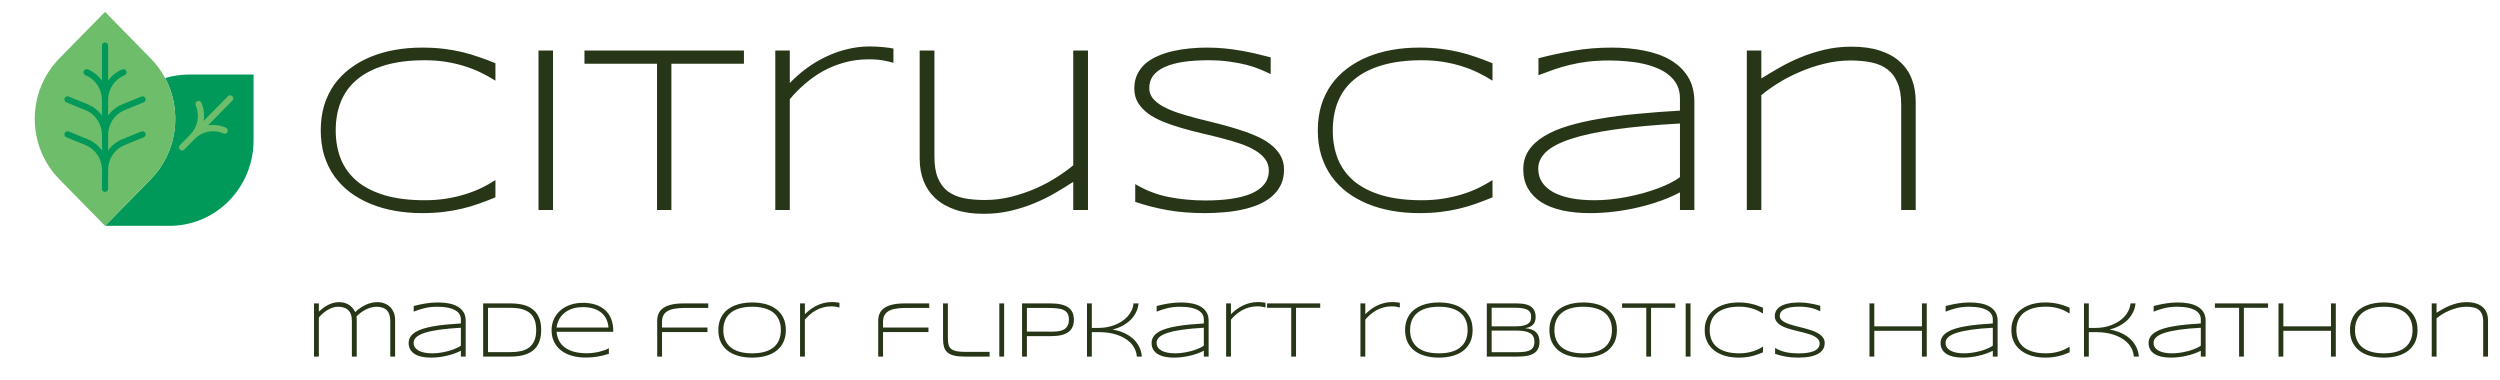 <svg width="631" height="96" viewBox="0 0 631 96" fill="none" xmlns="http://www.w3.org/2000/svg">
<path d="M125.047 49.807C123.641 50.393 122.244 50.93 120.857 51.418C119.49 51.906 118.064 52.326 116.58 52.678C115.096 53.029 113.533 53.303 111.893 53.498C110.252 53.693 108.465 53.791 106.531 53.791C104.148 53.791 101.854 53.596 99.647 53.205C97.459 52.815 95.418 52.228 93.523 51.447C91.629 50.666 89.91 49.699 88.367 48.547C86.824 47.375 85.496 46.018 84.383 44.475C83.289 42.932 82.439 41.193 81.834 39.26C81.248 37.326 80.955 35.207 80.955 32.902C80.955 30.598 81.248 28.479 81.834 26.545C82.439 24.611 83.289 22.873 84.383 21.33C85.496 19.787 86.824 18.439 88.367 17.287C89.91 16.115 91.629 15.139 93.523 14.357C95.418 13.576 97.459 12.99 99.647 12.6C101.834 12.209 104.129 12.014 106.531 12.014C108.465 12.014 110.252 12.111 111.893 12.307C113.533 12.502 115.096 12.775 116.58 13.127C118.064 13.479 119.49 13.898 120.857 14.387C122.244 14.855 123.641 15.383 125.047 15.969V20.363C123.934 19.66 122.742 18.996 121.473 18.371C120.203 17.746 118.826 17.199 117.342 16.73C115.877 16.262 114.305 15.891 112.625 15.617C110.945 15.344 109.148 15.207 107.234 15.207C103.367 15.207 100.018 15.627 97.186 16.467C94.353 17.307 92.01 18.498 90.154 20.041C88.318 21.564 86.951 23.42 86.053 25.607C85.174 27.775 84.734 30.207 84.734 32.902C84.734 35.598 85.174 38.029 86.053 40.197C86.951 42.365 88.318 44.221 90.154 45.764C92.01 47.287 94.353 48.469 97.186 49.309C100.018 50.129 103.367 50.539 107.234 50.539C109.148 50.539 110.955 50.402 112.654 50.129C114.373 49.855 115.975 49.484 117.459 49.016C118.963 48.547 120.34 48.01 121.59 47.404C122.859 46.779 124.012 46.125 125.047 45.441V49.807ZM135.916 53V12.746H139.578V53H135.916ZM169.461 16.086V53H165.828V16.086H147.518V12.746H187.771V16.086H169.461ZM225.506 15.852C224.939 15.676 224.148 15.49 223.133 15.295C222.137 15.08 220.848 14.973 219.266 14.973C217.078 14.973 215.018 15.246 213.084 15.793C211.17 16.32 209.383 17.043 207.723 17.961C206.082 18.879 204.559 19.953 203.152 21.184C201.746 22.395 200.477 23.684 199.344 25.051V53H195.682V12.746H199.344V20.949C200.652 19.602 202.068 18.361 203.592 17.229C205.135 16.096 206.756 15.129 208.455 14.328C210.154 13.508 211.932 12.873 213.787 12.424C215.662 11.955 217.596 11.721 219.588 11.721C220.271 11.721 220.887 11.74 221.434 11.779C221.98 11.799 222.479 11.838 222.928 11.896C223.396 11.935 223.836 11.984 224.246 12.043C224.656 12.102 225.076 12.17 225.506 12.248V15.852ZM235.848 12.746V39.318C235.828 41.565 236.111 43.41 236.697 44.855C237.283 46.301 238.123 47.443 239.217 48.283C240.33 49.103 241.668 49.68 243.23 50.012C244.812 50.324 246.59 50.48 248.562 50.48C250.848 50.48 253.084 50.207 255.271 49.66C257.459 49.094 259.52 48.391 261.453 47.551C263.387 46.691 265.154 45.744 266.756 44.709C268.377 43.674 269.754 42.678 270.887 41.721V12.746H274.607V53H270.887V45.91C269.52 46.789 268.025 47.707 266.404 48.664C264.783 49.602 263.025 50.471 261.131 51.272C259.256 52.053 257.244 52.697 255.096 53.205C252.947 53.713 250.672 53.967 248.27 53.967C245.555 53.967 243.182 53.625 241.15 52.941C239.139 52.258 237.459 51.301 236.111 50.07C234.783 48.84 233.787 47.385 233.123 45.705C232.459 44.006 232.127 42.141 232.127 40.109V12.746H235.848ZM320.721 18.693C319.959 18.322 319.08 17.932 318.084 17.521C317.088 17.092 315.945 16.711 314.656 16.379C313.387 16.047 311.951 15.773 310.35 15.559C308.748 15.324 306.971 15.207 305.018 15.207C302.654 15.207 300.545 15.344 298.689 15.617C296.854 15.891 295.291 16.32 294.002 16.906C292.732 17.473 291.756 18.195 291.072 19.074C290.408 19.953 290.076 20.998 290.076 22.209C290.076 23.225 290.389 24.113 291.014 24.875C291.658 25.637 292.518 26.311 293.592 26.896C294.686 27.482 295.955 28.02 297.4 28.508C298.865 28.977 300.408 29.426 302.029 29.855C303.67 30.266 305.35 30.686 307.068 31.115C308.807 31.545 310.486 32.014 312.107 32.522C313.748 33.01 315.291 33.566 316.736 34.191C318.201 34.797 319.471 35.51 320.545 36.33C321.639 37.15 322.498 38.088 323.123 39.143C323.768 40.197 324.09 41.418 324.09 42.805C324.09 44.309 323.807 45.627 323.24 46.76C322.674 47.873 321.902 48.84 320.926 49.66C319.969 50.461 318.836 51.135 317.527 51.682C316.238 52.209 314.852 52.629 313.367 52.941C311.902 53.254 310.379 53.469 308.797 53.586C307.234 53.723 305.691 53.791 304.168 53.791C300.672 53.791 297.498 53.537 294.646 53.029C291.814 52.522 289.109 51.828 286.531 50.949V46.467C289.188 48.049 291.99 49.133 294.939 49.719C297.908 50.305 301.023 50.598 304.285 50.598C306.59 50.598 308.719 50.461 310.672 50.188C312.625 49.914 314.314 49.484 315.74 48.898C317.166 48.293 318.27 47.512 319.051 46.555C319.852 45.598 320.252 44.426 320.252 43.039C320.252 41.926 319.93 40.949 319.285 40.109C318.66 39.27 317.801 38.537 316.707 37.912C315.633 37.268 314.363 36.701 312.898 36.213C311.453 35.725 309.92 35.275 308.299 34.865C306.678 34.435 304.998 34.025 303.26 33.635C301.541 33.225 299.871 32.785 298.25 32.316C296.629 31.848 295.086 31.32 293.621 30.734C292.176 30.148 290.906 29.465 289.812 28.684C288.738 27.883 287.879 26.965 287.234 25.93C286.609 24.895 286.297 23.693 286.297 22.326C286.297 20.979 286.551 19.787 287.059 18.752C287.566 17.697 288.26 16.789 289.139 16.027C290.037 15.266 291.082 14.631 292.273 14.123C293.465 13.596 294.734 13.185 296.082 12.893C297.449 12.58 298.865 12.355 300.33 12.219C301.795 12.082 303.24 12.014 304.666 12.014C306.229 12.014 307.703 12.082 309.09 12.219C310.496 12.355 311.844 12.541 313.133 12.775C314.441 12.99 315.711 13.244 316.941 13.537C318.191 13.83 319.451 14.143 320.721 14.475V18.693ZM376.707 49.807C375.301 50.393 373.904 50.93 372.518 51.418C371.15 51.906 369.725 52.326 368.24 52.678C366.756 53.029 365.193 53.303 363.553 53.498C361.912 53.693 360.125 53.791 358.191 53.791C355.809 53.791 353.514 53.596 351.307 53.205C349.119 52.815 347.078 52.228 345.184 51.447C343.289 50.666 341.57 49.699 340.027 48.547C338.484 47.375 337.156 46.018 336.043 44.475C334.949 42.932 334.1 41.193 333.494 39.26C332.908 37.326 332.615 35.207 332.615 32.902C332.615 30.598 332.908 28.479 333.494 26.545C334.1 24.611 334.949 22.873 336.043 21.33C337.156 19.787 338.484 18.439 340.027 17.287C341.57 16.115 343.289 15.139 345.184 14.357C347.078 13.576 349.119 12.99 351.307 12.6C353.494 12.209 355.789 12.014 358.191 12.014C360.125 12.014 361.912 12.111 363.553 12.307C365.193 12.502 366.756 12.775 368.24 13.127C369.725 13.479 371.15 13.898 372.518 14.387C373.904 14.855 375.301 15.383 376.707 15.969V20.363C375.594 19.66 374.402 18.996 373.133 18.371C371.863 17.746 370.486 17.199 369.002 16.73C367.537 16.262 365.965 15.891 364.285 15.617C362.605 15.344 360.809 15.207 358.895 15.207C355.027 15.207 351.678 15.627 348.846 16.467C346.014 17.307 343.67 18.498 341.814 20.041C339.979 21.564 338.611 23.42 337.713 25.607C336.834 27.775 336.395 30.207 336.395 32.902C336.395 35.598 336.834 38.029 337.713 40.197C338.611 42.365 339.979 44.221 341.814 45.764C343.67 47.287 346.014 48.469 348.846 49.309C351.678 50.129 355.027 50.539 358.895 50.539C360.809 50.539 362.615 50.402 364.314 50.129C366.033 49.855 367.635 49.484 369.119 49.016C370.623 48.547 372 48.01 373.25 47.404C374.52 46.779 375.672 46.125 376.707 45.441V49.807ZM424.021 53V48.547C422.615 49.309 421.014 50.012 419.217 50.656C417.439 51.301 415.555 51.857 413.562 52.326C411.59 52.795 409.559 53.156 407.469 53.41C405.379 53.664 403.328 53.791 401.316 53.791C398.699 53.791 396.346 53.557 394.256 53.088C392.186 52.619 390.428 51.926 388.982 51.008C387.537 50.07 386.424 48.918 385.643 47.551C384.861 46.164 384.471 44.562 384.471 42.746C384.471 40.949 384.92 39.367 385.818 38C386.736 36.613 388.035 35.412 389.715 34.397C391.395 33.361 393.416 32.492 395.779 31.789C398.162 31.066 400.818 30.461 403.748 29.973C406.678 29.465 409.842 29.055 413.24 28.742C416.658 28.41 420.252 28.137 424.021 27.922V24.846C424.021 23.596 423.787 22.492 423.318 21.535C422.85 20.578 422.195 19.748 421.355 19.045C420.516 18.322 419.529 17.727 418.396 17.258C417.264 16.77 416.033 16.379 414.705 16.086C413.396 15.793 412.01 15.588 410.545 15.471C409.1 15.334 407.645 15.266 406.18 15.266C404.207 15.266 402.41 15.363 400.789 15.559C399.168 15.754 397.654 16.027 396.248 16.379C394.842 16.711 393.494 17.102 392.205 17.551C390.916 18 389.617 18.479 388.309 18.986V14.709C391.023 13.986 393.914 13.361 396.98 12.834C400.066 12.287 403.338 12.014 406.795 12.014C409.725 12.014 412.459 12.268 414.998 12.775C417.537 13.264 419.744 14.055 421.619 15.148C423.494 16.242 424.969 17.658 426.043 19.396C427.117 21.115 427.654 23.215 427.654 25.695V53H424.021ZM424.021 31.174C417.635 31.525 412.176 32.023 407.645 32.668C403.133 33.312 399.441 34.103 396.57 35.041C393.699 35.978 391.59 37.072 390.242 38.322C388.914 39.572 388.25 40.988 388.25 42.57C388.25 43.859 388.572 45.002 389.217 45.998C389.881 46.994 390.828 47.834 392.059 48.518C393.289 49.182 394.783 49.69 396.541 50.041C398.299 50.373 400.271 50.539 402.459 50.539C403.748 50.539 405.076 50.471 406.443 50.334C407.83 50.178 409.207 49.973 410.574 49.719C411.941 49.445 413.289 49.133 414.617 48.781C415.945 48.41 417.195 48.01 418.367 47.58C419.539 47.15 420.604 46.691 421.561 46.203C422.537 45.715 423.357 45.217 424.021 44.709V31.174ZM479.861 53V26.428C479.861 24.201 479.559 22.375 478.953 20.949C478.367 19.504 477.518 18.361 476.404 17.521C475.311 16.682 473.973 16.096 472.391 15.764C470.809 15.432 469.031 15.266 467.059 15.266C464.773 15.266 462.527 15.549 460.32 16.115C458.133 16.662 456.062 17.365 454.109 18.225C452.156 19.064 450.359 20.002 448.719 21.037C447.078 22.072 445.691 23.068 444.559 24.025V53H440.896V12.746H444.559V19.807C445.926 18.947 447.43 18.049 449.07 17.111C450.73 16.154 452.508 15.285 454.402 14.504C456.316 13.703 458.357 13.049 460.525 12.541C462.693 12.033 464.979 11.779 467.381 11.779C470.096 11.779 472.459 12.111 474.471 12.775C476.502 13.42 478.182 14.348 479.51 15.559C480.857 16.75 481.863 18.205 482.527 19.924C483.191 21.623 483.523 23.527 483.523 25.637V53H479.861Z" fill="#273617"/>
<path d="M80.477 76.582V78.643C80.763 78.395 81.082 78.132 81.434 77.852C81.785 77.572 82.172 77.314 82.596 77.08C83.019 76.846 83.478 76.65 83.973 76.494C84.467 76.338 84.998 76.26 85.564 76.26C86.469 76.26 87.27 76.465 87.967 76.875C88.663 77.279 89.227 77.907 89.656 78.76C90.073 78.376 90.503 78.031 90.945 77.725C91.388 77.412 91.841 77.148 92.303 76.934C92.772 76.719 93.253 76.553 93.748 76.436C94.243 76.318 94.754 76.26 95.281 76.26C95.952 76.26 96.561 76.374 97.107 76.602C97.661 76.829 98.13 77.142 98.514 77.539C98.898 77.936 99.194 78.405 99.402 78.945C99.617 79.479 99.725 80.052 99.725 80.664V90H98.504V80.977C98.504 80.417 98.436 79.919 98.299 79.482C98.169 79.04 97.96 78.665 97.674 78.359C97.394 78.053 97.033 77.822 96.59 77.666C96.154 77.503 95.63 77.422 95.018 77.422C94.529 77.422 94.044 77.493 93.562 77.637C93.087 77.773 92.632 77.959 92.195 78.193C91.759 78.421 91.352 78.682 90.975 78.975C90.597 79.268 90.265 79.57 89.978 79.883C90.011 80.065 90.027 80.221 90.027 80.352C90.034 80.482 90.037 80.638 90.037 80.82V90H88.816V80.977C88.816 80.312 88.728 79.756 88.553 79.307C88.377 78.851 88.133 78.483 87.82 78.203C87.508 77.923 87.137 77.725 86.707 77.607C86.284 77.484 85.822 77.422 85.32 77.422C84.845 77.422 84.373 77.503 83.904 77.666C83.442 77.829 82.999 78.04 82.576 78.301C82.153 78.561 81.762 78.854 81.404 79.18C81.046 79.499 80.737 79.818 80.477 80.137V90H79.256V76.582H80.477ZM116.326 90V88.516C115.857 88.769 115.324 89.004 114.725 89.219C114.132 89.434 113.504 89.619 112.84 89.775C112.182 89.932 111.505 90.052 110.809 90.137C110.112 90.221 109.428 90.264 108.758 90.264C107.885 90.264 107.101 90.186 106.404 90.029C105.714 89.873 105.128 89.642 104.646 89.336C104.165 89.023 103.794 88.639 103.533 88.184C103.273 87.721 103.143 87.188 103.143 86.582C103.143 85.983 103.292 85.456 103.592 85C103.898 84.538 104.331 84.137 104.891 83.799C105.451 83.454 106.124 83.164 106.912 82.93C107.706 82.689 108.592 82.487 109.568 82.324C110.545 82.155 111.6 82.018 112.732 81.914C113.872 81.803 115.07 81.712 116.326 81.641V80.615C116.326 80.199 116.248 79.831 116.092 79.512C115.936 79.193 115.717 78.916 115.438 78.682C115.158 78.441 114.829 78.242 114.451 78.086C114.074 77.923 113.663 77.793 113.221 77.695C112.785 77.598 112.322 77.529 111.834 77.49C111.352 77.445 110.867 77.422 110.379 77.422C109.721 77.422 109.122 77.454 108.582 77.519C108.042 77.585 107.537 77.676 107.068 77.793C106.6 77.904 106.15 78.034 105.721 78.184C105.291 78.333 104.858 78.493 104.422 78.662V77.236C105.327 76.995 106.29 76.787 107.312 76.611C108.341 76.429 109.432 76.338 110.584 76.338C111.561 76.338 112.472 76.422 113.318 76.592C114.165 76.755 114.9 77.018 115.525 77.383C116.15 77.747 116.642 78.219 117 78.799C117.358 79.372 117.537 80.072 117.537 80.898V90H116.326ZM116.326 82.725C114.197 82.842 112.378 83.008 110.867 83.223C109.363 83.438 108.133 83.701 107.176 84.014C106.219 84.326 105.516 84.691 105.066 85.107C104.624 85.524 104.402 85.996 104.402 86.523C104.402 86.953 104.51 87.334 104.725 87.666C104.946 87.998 105.262 88.278 105.672 88.506C106.082 88.727 106.58 88.897 107.166 89.014C107.752 89.124 108.41 89.18 109.139 89.18C109.568 89.18 110.011 89.157 110.467 89.111C110.929 89.059 111.388 88.991 111.844 88.906C112.299 88.815 112.749 88.711 113.191 88.594C113.634 88.47 114.051 88.337 114.441 88.193C114.832 88.05 115.187 87.897 115.506 87.734C115.831 87.572 116.105 87.406 116.326 87.236V82.725ZM136.6 83.281C136.6 84.141 136.508 84.906 136.326 85.576C136.15 86.24 135.9 86.82 135.574 87.314C135.249 87.809 134.852 88.229 134.383 88.574C133.921 88.919 133.403 89.196 132.83 89.404C132.264 89.613 131.645 89.766 130.975 89.863C130.311 89.954 129.611 90 128.875 90H121.951V76.582H128.855C129.956 76.582 130.978 76.689 131.922 76.904C132.866 77.119 133.683 77.487 134.373 78.008C135.07 78.522 135.613 79.209 136.004 80.068C136.401 80.928 136.6 81.999 136.6 83.281ZM135.34 83.281C135.34 82.552 135.268 81.908 135.125 81.348C134.982 80.788 134.777 80.303 134.51 79.893C134.243 79.476 133.917 79.128 133.533 78.848C133.149 78.568 132.716 78.343 132.234 78.174C131.753 77.998 131.229 77.874 130.662 77.803C130.096 77.731 129.493 77.695 128.855 77.695H123.172V88.877H128.855C129.812 88.877 130.688 88.792 131.482 88.623C132.277 88.447 132.957 88.148 133.523 87.725C134.096 87.295 134.542 86.722 134.861 86.006C135.18 85.283 135.34 84.375 135.34 83.281ZM153.68 89.297C153.133 89.466 152.625 89.613 152.156 89.736C151.688 89.853 151.225 89.948 150.77 90.019C150.314 90.098 149.848 90.153 149.373 90.186C148.904 90.225 148.387 90.244 147.82 90.244C146.505 90.244 145.317 90.085 144.256 89.766C143.195 89.447 142.29 88.991 141.541 88.398C140.799 87.799 140.226 87.077 139.822 86.231C139.419 85.384 139.217 84.434 139.217 83.379C139.217 82.357 139.409 81.419 139.793 80.566C140.184 79.713 140.727 78.981 141.424 78.369C142.12 77.757 142.954 77.282 143.924 76.943C144.894 76.605 145.965 76.436 147.137 76.436C148.354 76.436 149.438 76.598 150.389 76.924C151.339 77.249 152.14 77.715 152.791 78.32C153.442 78.926 153.937 79.662 154.275 80.527C154.614 81.387 154.783 82.357 154.783 83.438V83.74H140.477C140.548 84.574 140.757 85.326 141.102 85.996C141.447 86.667 141.935 87.236 142.566 87.705C143.204 88.174 143.986 88.535 144.91 88.789C145.841 89.037 146.925 89.16 148.162 89.16C148.689 89.16 149.223 89.124 149.764 89.053C150.304 88.981 150.822 88.887 151.316 88.769C151.811 88.646 152.264 88.509 152.674 88.359C153.084 88.203 153.419 88.044 153.68 87.881V89.297ZM153.582 82.676C153.536 81.992 153.383 81.341 153.123 80.723C152.863 80.098 152.472 79.547 151.951 79.072C151.437 78.597 150.779 78.219 149.979 77.939C149.184 77.659 148.23 77.519 147.117 77.519C146.069 77.519 145.151 77.659 144.363 77.939C143.576 78.219 142.908 78.597 142.361 79.072C141.814 79.541 141.385 80.088 141.072 80.713C140.76 81.331 140.561 81.986 140.477 82.676H153.582ZM172.742 77.725C171.759 77.725 170.913 77.793 170.203 77.93C169.493 78.06 168.908 78.265 168.445 78.545C167.99 78.825 167.651 79.183 167.43 79.619C167.208 80.055 167.098 80.576 167.098 81.182V82.676H178.562V83.818H167.098V90H165.877V80.977C165.877 80.287 165.997 79.668 166.238 79.121C166.486 78.574 166.876 78.115 167.41 77.744C167.944 77.367 168.628 77.08 169.461 76.885C170.301 76.683 171.313 76.582 172.498 76.582H178.758V77.725H172.742ZM198.348 83.301C198.348 84.505 198.13 85.547 197.693 86.426C197.257 87.298 196.658 88.021 195.896 88.594C195.135 89.16 194.236 89.58 193.201 89.853C192.166 90.127 191.049 90.264 189.852 90.264C188.647 90.264 187.524 90.127 186.482 89.853C185.441 89.58 184.536 89.16 183.768 88.594C182.999 88.021 182.397 87.298 181.961 86.426C181.525 85.547 181.307 84.505 181.307 83.301C181.307 82.5 181.408 81.774 181.609 81.123C181.811 80.466 182.094 79.88 182.459 79.365C182.824 78.844 183.263 78.395 183.777 78.018C184.298 77.64 184.874 77.328 185.506 77.08C186.144 76.826 186.827 76.641 187.557 76.523C188.286 76.4 189.051 76.338 189.852 76.338C191.049 76.338 192.166 76.475 193.201 76.748C194.236 77.022 195.135 77.445 195.896 78.018C196.658 78.584 197.257 79.307 197.693 80.186C198.13 81.058 198.348 82.096 198.348 83.301ZM197.088 83.301C197.088 82.35 196.932 81.51 196.619 80.781C196.313 80.052 195.857 79.44 195.252 78.945C194.646 78.444 193.891 78.066 192.986 77.812C192.088 77.552 191.043 77.422 189.852 77.422C188.66 77.422 187.609 77.552 186.697 77.812C185.792 78.073 185.034 78.454 184.422 78.955C183.81 79.45 183.348 80.065 183.035 80.801C182.723 81.53 182.566 82.363 182.566 83.301C182.566 84.251 182.723 85.091 183.035 85.82C183.348 86.549 183.81 87.165 184.422 87.666C185.034 88.161 185.792 88.538 186.697 88.799C187.609 89.053 188.66 89.18 189.852 89.18C191.043 89.18 192.088 89.053 192.986 88.799C193.891 88.538 194.646 88.161 195.252 87.666C195.857 87.165 196.313 86.549 196.619 85.82C196.932 85.091 197.088 84.251 197.088 83.301ZM211.873 77.617C211.684 77.559 211.421 77.497 211.082 77.432C210.75 77.36 210.32 77.324 209.793 77.324C209.064 77.324 208.377 77.415 207.732 77.598C207.094 77.773 206.499 78.014 205.945 78.32C205.398 78.626 204.891 78.984 204.422 79.394C203.953 79.798 203.53 80.228 203.152 80.684V90H201.932V76.582H203.152V79.316C203.589 78.867 204.061 78.454 204.568 78.076C205.083 77.699 205.623 77.376 206.189 77.109C206.756 76.836 207.348 76.624 207.967 76.475C208.592 76.318 209.236 76.24 209.9 76.24C210.128 76.24 210.333 76.247 210.516 76.26C210.698 76.266 210.864 76.279 211.014 76.299C211.17 76.312 211.316 76.328 211.453 76.348C211.59 76.367 211.73 76.39 211.873 76.416V77.617ZM228.523 77.725C227.54 77.725 226.694 77.793 225.984 77.93C225.275 78.06 224.689 78.265 224.227 78.545C223.771 78.825 223.432 79.183 223.211 79.619C222.99 80.055 222.879 80.576 222.879 81.182V82.676H234.344V83.818H222.879V90H221.658V80.977C221.658 80.287 221.779 79.668 222.02 79.121C222.267 78.574 222.658 78.115 223.191 77.744C223.725 77.367 224.409 77.08 225.242 76.885C226.082 76.683 227.094 76.582 228.279 76.582H234.539V77.725H228.523ZM239.246 85.361C239.246 85.967 239.295 86.488 239.393 86.924C239.49 87.36 239.695 87.718 240.008 87.998C240.32 88.278 240.77 88.486 241.355 88.623C241.948 88.753 242.732 88.818 243.709 88.818H249.773V90H243.465C242.391 90 241.502 89.915 240.799 89.746C240.102 89.57 239.546 89.303 239.129 88.945C238.719 88.581 238.432 88.122 238.27 87.568C238.107 87.015 238.025 86.357 238.025 85.596V76.582H239.246V85.361ZM252.225 90V76.582H253.445V90H252.225ZM271.053 80.703C271.053 81.374 270.942 81.966 270.721 82.481C270.506 82.995 270.164 83.428 269.695 83.779C269.227 84.131 268.621 84.398 267.879 84.58C267.143 84.756 266.255 84.844 265.213 84.844H259.188V90H257.967V76.582H265.213C266.255 76.582 267.143 76.673 267.879 76.856C268.621 77.031 269.227 77.292 269.695 77.637C270.164 77.982 270.506 78.412 270.721 78.926C270.942 79.44 271.053 80.033 271.053 80.703ZM269.793 80.703C269.793 80.065 269.686 79.551 269.471 79.16C269.262 78.769 268.937 78.47 268.494 78.262C268.058 78.047 267.501 77.904 266.824 77.832C266.154 77.76 265.356 77.725 264.432 77.725H259.188V83.701H264.432C264.79 83.701 265.171 83.704 265.574 83.711C265.984 83.711 266.388 83.691 266.785 83.652C267.182 83.607 267.56 83.532 267.918 83.428C268.283 83.317 268.602 83.151 268.875 82.93C269.155 82.708 269.376 82.419 269.539 82.061C269.708 81.703 269.793 81.25 269.793 80.703ZM286.941 90C286.876 89.271 286.697 88.613 286.404 88.027C286.111 87.435 285.734 86.911 285.271 86.455C284.816 85.999 284.292 85.609 283.699 85.283C283.107 84.951 282.479 84.678 281.814 84.463C281.15 84.248 280.464 84.092 279.754 83.994C279.044 83.89 278.344 83.838 277.654 83.838H275.574V90H274.354V76.582H275.574V82.764H277.322C278.019 82.764 278.712 82.702 279.402 82.578C280.092 82.448 280.75 82.262 281.375 82.022C282.007 81.774 282.592 81.475 283.133 81.123C283.68 80.765 284.161 80.358 284.578 79.902C284.995 79.44 285.337 78.932 285.604 78.379C285.87 77.826 286.036 77.227 286.102 76.582H287.361C287.296 77.292 287.137 77.936 286.883 78.516C286.635 79.088 286.329 79.606 285.965 80.068C285.6 80.531 285.193 80.938 284.744 81.289C284.295 81.634 283.839 81.934 283.377 82.188C282.915 82.435 282.462 82.643 282.02 82.812C281.577 82.975 281.176 83.099 280.818 83.184C281.268 83.255 281.753 83.366 282.273 83.516C282.801 83.659 283.325 83.854 283.846 84.102C284.373 84.342 284.884 84.642 285.379 85C285.874 85.352 286.316 85.768 286.707 86.25C287.104 86.732 287.436 87.282 287.703 87.9C287.97 88.519 288.136 89.219 288.201 90H286.941ZM303.846 90V88.516C303.377 88.769 302.843 89.004 302.244 89.219C301.652 89.434 301.023 89.619 300.359 89.775C299.702 89.932 299.025 90.052 298.328 90.137C297.632 90.221 296.948 90.264 296.277 90.264C295.405 90.264 294.62 90.186 293.924 90.029C293.234 89.873 292.648 89.642 292.166 89.336C291.684 89.023 291.313 88.639 291.053 88.184C290.792 87.721 290.662 87.188 290.662 86.582C290.662 85.983 290.812 85.456 291.111 85C291.417 84.538 291.85 84.137 292.41 83.799C292.97 83.454 293.644 83.164 294.432 82.93C295.226 82.689 296.111 82.487 297.088 82.324C298.064 82.155 299.119 82.018 300.252 81.914C301.391 81.803 302.589 81.712 303.846 81.641V80.615C303.846 80.199 303.768 79.831 303.611 79.512C303.455 79.193 303.237 78.916 302.957 78.682C302.677 78.441 302.348 78.242 301.971 78.086C301.593 77.923 301.183 77.793 300.74 77.695C300.304 77.598 299.842 77.529 299.354 77.49C298.872 77.445 298.387 77.422 297.898 77.422C297.241 77.422 296.642 77.454 296.102 77.519C295.561 77.585 295.057 77.676 294.588 77.793C294.119 77.904 293.67 78.034 293.24 78.184C292.811 78.333 292.378 78.493 291.941 78.662V77.236C292.846 76.995 293.81 76.787 294.832 76.611C295.861 76.429 296.951 76.338 298.104 76.338C299.08 76.338 299.992 76.422 300.838 76.592C301.684 76.755 302.42 77.018 303.045 77.383C303.67 77.747 304.161 78.219 304.52 78.799C304.878 79.372 305.057 80.072 305.057 80.898V90H303.846ZM303.846 82.725C301.717 82.842 299.897 83.008 298.387 83.223C296.883 83.438 295.652 83.701 294.695 84.014C293.738 84.326 293.035 84.691 292.586 85.107C292.143 85.524 291.922 85.996 291.922 86.523C291.922 86.953 292.029 87.334 292.244 87.666C292.465 87.998 292.781 88.278 293.191 88.506C293.602 88.727 294.1 88.897 294.686 89.014C295.271 89.124 295.929 89.18 296.658 89.18C297.088 89.18 297.531 89.157 297.986 89.111C298.449 89.059 298.908 88.991 299.363 88.906C299.819 88.815 300.268 88.711 300.711 88.594C301.154 88.47 301.57 88.337 301.961 88.193C302.352 88.05 302.706 87.897 303.025 87.734C303.351 87.572 303.624 87.406 303.846 87.236V82.725ZM319.412 77.617C319.223 77.559 318.96 77.497 318.621 77.432C318.289 77.36 317.859 77.324 317.332 77.324C316.603 77.324 315.916 77.415 315.271 77.598C314.633 77.773 314.038 78.014 313.484 78.32C312.938 78.626 312.43 78.984 311.961 79.394C311.492 79.798 311.069 80.228 310.691 80.684V90H309.471V76.582H310.691V79.316C311.128 78.867 311.6 78.454 312.107 78.076C312.622 77.699 313.162 77.376 313.729 77.109C314.295 76.836 314.887 76.624 315.506 76.475C316.131 76.318 316.775 76.24 317.439 76.24C317.667 76.24 317.872 76.247 318.055 76.26C318.237 76.266 318.403 76.279 318.553 76.299C318.709 76.312 318.855 76.328 318.992 76.348C319.129 76.367 319.269 76.39 319.412 76.416V77.617ZM327.117 77.695V90H325.906V77.695H319.803V76.582H333.221V77.695H327.117ZM353.318 77.617C353.13 77.559 352.866 77.497 352.527 77.432C352.195 77.36 351.766 77.324 351.238 77.324C350.509 77.324 349.822 77.415 349.178 77.598C348.54 77.773 347.944 78.014 347.391 78.32C346.844 78.626 346.336 78.984 345.867 79.394C345.398 79.798 344.975 80.228 344.598 80.684V90H343.377V76.582H344.598V79.316C345.034 78.867 345.506 78.454 346.014 78.076C346.528 77.699 347.068 77.376 347.635 77.109C348.201 76.836 348.794 76.624 349.412 76.475C350.037 76.318 350.682 76.24 351.346 76.24C351.574 76.24 351.779 76.247 351.961 76.26C352.143 76.266 352.309 76.279 352.459 76.299C352.615 76.312 352.762 76.328 352.898 76.348C353.035 76.367 353.175 76.39 353.318 76.416V77.617ZM371.688 83.301C371.688 84.505 371.469 85.547 371.033 86.426C370.597 87.298 369.998 88.021 369.236 88.594C368.475 89.16 367.576 89.58 366.541 89.853C365.506 90.127 364.389 90.264 363.191 90.264C361.987 90.264 360.864 90.127 359.822 89.853C358.781 89.58 357.876 89.16 357.107 88.594C356.339 88.021 355.737 87.298 355.301 86.426C354.865 85.547 354.646 84.505 354.646 83.301C354.646 82.5 354.747 81.774 354.949 81.123C355.151 80.466 355.434 79.88 355.799 79.365C356.163 78.844 356.603 78.395 357.117 78.018C357.638 77.64 358.214 77.328 358.846 77.08C359.484 76.826 360.167 76.641 360.896 76.523C361.626 76.4 362.391 76.338 363.191 76.338C364.389 76.338 365.506 76.475 366.541 76.748C367.576 77.022 368.475 77.445 369.236 78.018C369.998 78.584 370.597 79.307 371.033 80.186C371.469 81.058 371.688 82.096 371.688 83.301ZM370.428 83.301C370.428 82.35 370.271 81.51 369.959 80.781C369.653 80.052 369.197 79.44 368.592 78.945C367.986 78.444 367.231 78.066 366.326 77.812C365.428 77.552 364.383 77.422 363.191 77.422C362 77.422 360.949 77.552 360.037 77.812C359.132 78.073 358.374 78.454 357.762 78.955C357.15 79.45 356.688 80.065 356.375 80.801C356.062 81.53 355.906 82.363 355.906 83.301C355.906 84.251 356.062 85.091 356.375 85.82C356.688 86.549 357.15 87.165 357.762 87.666C358.374 88.161 359.132 88.538 360.037 88.799C360.949 89.053 362 89.18 363.191 89.18C364.383 89.18 365.428 89.053 366.326 88.799C367.231 88.538 367.986 88.161 368.592 87.666C369.197 87.165 369.653 86.549 369.959 85.82C370.271 85.091 370.428 84.251 370.428 83.301ZM388.572 86.299C388.572 86.82 388.504 87.272 388.367 87.656C388.23 88.04 388.038 88.372 387.791 88.652C387.55 88.926 387.257 89.15 386.912 89.326C386.574 89.495 386.199 89.632 385.789 89.736C385.379 89.834 384.939 89.902 384.471 89.941C384.002 89.981 383.517 90 383.016 90H375.271V76.582H382.84C383.224 76.582 383.608 76.598 383.992 76.631C384.376 76.663 384.744 76.725 385.096 76.816C385.454 76.901 385.783 77.022 386.082 77.178C386.388 77.334 386.652 77.539 386.873 77.793C387.101 78.047 387.277 78.353 387.4 78.711C387.531 79.069 387.596 79.492 387.596 79.981C387.596 80.417 387.54 80.794 387.43 81.113C387.326 81.432 387.163 81.706 386.941 81.934C386.727 82.162 386.45 82.35 386.111 82.5C385.773 82.643 385.376 82.757 384.92 82.842C385.571 82.887 386.128 82.998 386.59 83.174C387.052 83.35 387.43 83.584 387.723 83.877C388.016 84.17 388.23 84.522 388.367 84.932C388.504 85.335 388.572 85.791 388.572 86.299ZM386.453 80C386.453 79.811 386.44 79.622 386.414 79.434C386.388 79.245 386.329 79.066 386.238 78.897C386.147 78.721 386.014 78.558 385.838 78.408C385.669 78.258 385.434 78.132 385.135 78.027C384.835 77.917 384.464 77.832 384.021 77.773C383.585 77.708 383.058 77.676 382.439 77.676H376.492V82.363H382.439C383.318 82.363 384.021 82.301 384.549 82.178C385.076 82.047 385.48 81.875 385.76 81.66C386.046 81.445 386.232 81.195 386.316 80.908C386.408 80.622 386.453 80.319 386.453 80ZM387.293 86.279C387.293 85.772 387.205 85.338 387.029 84.981C386.854 84.622 386.583 84.329 386.219 84.102C385.854 83.874 385.385 83.708 384.812 83.603C384.24 83.493 383.559 83.438 382.771 83.438H376.492V88.897H382.938C383.751 88.897 384.435 88.851 384.988 88.76C385.548 88.662 385.997 88.509 386.336 88.301C386.681 88.086 386.925 87.812 387.068 87.481C387.218 87.148 387.293 86.748 387.293 86.279ZM408.113 83.301C408.113 84.505 407.895 85.547 407.459 86.426C407.023 87.298 406.424 88.021 405.662 88.594C404.9 89.16 404.002 89.58 402.967 89.853C401.932 90.127 400.815 90.264 399.617 90.264C398.413 90.264 397.29 90.127 396.248 89.853C395.206 89.58 394.301 89.16 393.533 88.594C392.765 88.021 392.163 87.298 391.727 86.426C391.29 85.547 391.072 84.505 391.072 83.301C391.072 82.5 391.173 81.774 391.375 81.123C391.577 80.466 391.86 79.88 392.225 79.365C392.589 78.844 393.029 78.395 393.543 78.018C394.064 77.64 394.64 77.328 395.271 77.08C395.91 76.826 396.593 76.641 397.322 76.523C398.051 76.4 398.816 76.338 399.617 76.338C400.815 76.338 401.932 76.475 402.967 76.748C404.002 77.022 404.9 77.445 405.662 78.018C406.424 78.584 407.023 79.307 407.459 80.186C407.895 81.058 408.113 82.096 408.113 83.301ZM406.854 83.301C406.854 82.35 406.697 81.51 406.385 80.781C406.079 80.052 405.623 79.44 405.018 78.945C404.412 78.444 403.657 78.066 402.752 77.812C401.854 77.552 400.809 77.422 399.617 77.422C398.426 77.422 397.374 77.552 396.463 77.812C395.558 78.073 394.799 78.454 394.188 78.955C393.576 79.45 393.113 80.065 392.801 80.801C392.488 81.53 392.332 82.363 392.332 83.301C392.332 84.251 392.488 85.091 392.801 85.82C393.113 86.549 393.576 87.165 394.188 87.666C394.799 88.161 395.558 88.538 396.463 88.799C397.374 89.053 398.426 89.18 399.617 89.18C400.809 89.18 401.854 89.053 402.752 88.799C403.657 88.538 404.412 88.161 405.018 87.666C405.623 87.165 406.079 86.549 406.385 85.82C406.697 85.091 406.854 84.251 406.854 83.301ZM416.727 77.695V90H415.516V77.695H409.412V76.582H422.83V77.695H416.727ZM425.467 90V76.582H426.688V90H425.467ZM444.969 88.936C444.5 89.131 444.035 89.31 443.572 89.473C443.117 89.635 442.641 89.775 442.146 89.893C441.652 90.01 441.131 90.101 440.584 90.166C440.037 90.231 439.441 90.264 438.797 90.264C438.003 90.264 437.238 90.199 436.502 90.068C435.773 89.938 435.092 89.743 434.461 89.482C433.829 89.222 433.257 88.9 432.742 88.516C432.228 88.125 431.785 87.672 431.414 87.158C431.049 86.644 430.766 86.064 430.564 85.42C430.369 84.775 430.271 84.069 430.271 83.301C430.271 82.533 430.369 81.826 430.564 81.182C430.766 80.537 431.049 79.958 431.414 79.443C431.785 78.929 432.228 78.48 432.742 78.096C433.257 77.705 433.829 77.38 434.461 77.119C435.092 76.859 435.773 76.663 436.502 76.533C437.231 76.403 437.996 76.338 438.797 76.338C439.441 76.338 440.037 76.37 440.584 76.436C441.131 76.501 441.652 76.592 442.146 76.709C442.641 76.826 443.117 76.966 443.572 77.129C444.035 77.285 444.5 77.461 444.969 77.656V79.121C444.598 78.887 444.201 78.665 443.777 78.457C443.354 78.249 442.895 78.066 442.4 77.91C441.912 77.754 441.388 77.63 440.828 77.539C440.268 77.448 439.669 77.402 439.031 77.402C437.742 77.402 436.626 77.542 435.682 77.822C434.738 78.102 433.956 78.499 433.338 79.014C432.726 79.522 432.27 80.14 431.971 80.869C431.678 81.592 431.531 82.402 431.531 83.301C431.531 84.199 431.678 85.01 431.971 85.732C432.27 86.455 432.726 87.074 433.338 87.588C433.956 88.096 434.738 88.49 435.682 88.769C436.626 89.043 437.742 89.18 439.031 89.18C439.669 89.18 440.271 89.134 440.838 89.043C441.411 88.952 441.945 88.828 442.439 88.672C442.941 88.516 443.4 88.337 443.816 88.135C444.24 87.926 444.624 87.708 444.969 87.481V88.936ZM459.432 78.564C459.178 78.441 458.885 78.311 458.553 78.174C458.221 78.031 457.84 77.904 457.41 77.793C456.987 77.682 456.508 77.591 455.975 77.519C455.441 77.441 454.848 77.402 454.197 77.402C453.41 77.402 452.706 77.448 452.088 77.539C451.476 77.63 450.955 77.773 450.525 77.969C450.102 78.158 449.777 78.398 449.549 78.691C449.327 78.984 449.217 79.333 449.217 79.736C449.217 80.075 449.321 80.371 449.529 80.625C449.744 80.879 450.031 81.103 450.389 81.299C450.753 81.494 451.176 81.673 451.658 81.836C452.146 81.992 452.661 82.142 453.201 82.285C453.748 82.422 454.308 82.562 454.881 82.705C455.46 82.848 456.02 83.005 456.561 83.174C457.107 83.337 457.622 83.522 458.104 83.731C458.592 83.932 459.015 84.17 459.373 84.443C459.738 84.717 460.024 85.029 460.232 85.381C460.447 85.732 460.555 86.139 460.555 86.602C460.555 87.103 460.46 87.542 460.271 87.92C460.083 88.291 459.826 88.613 459.5 88.887C459.181 89.154 458.803 89.378 458.367 89.561C457.938 89.736 457.475 89.876 456.98 89.981C456.492 90.085 455.984 90.156 455.457 90.195C454.936 90.241 454.422 90.264 453.914 90.264C452.749 90.264 451.691 90.179 450.74 90.01C449.796 89.841 448.895 89.609 448.035 89.316V87.822C448.921 88.35 449.855 88.711 450.838 88.906C451.827 89.102 452.866 89.199 453.953 89.199C454.721 89.199 455.431 89.154 456.082 89.062C456.733 88.971 457.296 88.828 457.771 88.633C458.247 88.431 458.615 88.171 458.875 87.852C459.142 87.533 459.275 87.142 459.275 86.68C459.275 86.309 459.168 85.983 458.953 85.703C458.745 85.423 458.458 85.179 458.094 84.971C457.736 84.756 457.312 84.567 456.824 84.404C456.342 84.242 455.831 84.092 455.291 83.955C454.751 83.812 454.191 83.675 453.611 83.545C453.038 83.408 452.482 83.262 451.941 83.106C451.401 82.949 450.887 82.773 450.398 82.578C449.917 82.383 449.493 82.155 449.129 81.894C448.771 81.628 448.484 81.322 448.27 80.977C448.061 80.632 447.957 80.231 447.957 79.775C447.957 79.326 448.042 78.929 448.211 78.584C448.38 78.232 448.611 77.93 448.904 77.676C449.204 77.422 449.552 77.21 449.949 77.041C450.346 76.865 450.77 76.728 451.219 76.631C451.674 76.527 452.146 76.452 452.635 76.406C453.123 76.361 453.605 76.338 454.08 76.338C454.601 76.338 455.092 76.361 455.555 76.406C456.023 76.452 456.473 76.514 456.902 76.592C457.339 76.663 457.762 76.748 458.172 76.846C458.589 76.943 459.008 77.047 459.432 77.158V78.564ZM485.096 90V83.496H473.074V90H471.854V76.582H473.074V82.363H485.096V76.582H486.316V90H485.096ZM502.986 90V88.516C502.518 88.769 501.984 89.004 501.385 89.219C500.792 89.434 500.164 89.619 499.5 89.775C498.842 89.932 498.165 90.052 497.469 90.137C496.772 90.221 496.089 90.264 495.418 90.264C494.546 90.264 493.761 90.186 493.064 90.029C492.374 89.873 491.788 89.642 491.307 89.336C490.825 89.023 490.454 88.639 490.193 88.184C489.933 87.721 489.803 87.188 489.803 86.582C489.803 85.983 489.952 85.456 490.252 85C490.558 84.538 490.991 84.137 491.551 83.799C492.111 83.454 492.785 83.164 493.572 82.93C494.367 82.689 495.252 82.487 496.229 82.324C497.205 82.155 498.26 82.018 499.393 81.914C500.532 81.803 501.73 81.712 502.986 81.641V80.615C502.986 80.199 502.908 79.831 502.752 79.512C502.596 79.193 502.378 78.916 502.098 78.682C501.818 78.441 501.489 78.242 501.111 78.086C500.734 77.923 500.324 77.793 499.881 77.695C499.445 77.598 498.982 77.529 498.494 77.49C498.012 77.445 497.527 77.422 497.039 77.422C496.382 77.422 495.783 77.454 495.242 77.519C494.702 77.585 494.197 77.676 493.729 77.793C493.26 77.904 492.811 78.034 492.381 78.184C491.951 78.333 491.518 78.493 491.082 78.662V77.236C491.987 76.995 492.951 76.787 493.973 76.611C495.001 76.429 496.092 76.338 497.244 76.338C498.221 76.338 499.132 76.422 499.979 76.592C500.825 76.755 501.561 77.018 502.186 77.383C502.811 77.747 503.302 78.219 503.66 78.799C504.018 79.372 504.197 80.072 504.197 80.898V90H502.986ZM502.986 82.725C500.857 82.842 499.038 83.008 497.527 83.223C496.023 83.438 494.793 83.701 493.836 84.014C492.879 84.326 492.176 84.691 491.727 85.107C491.284 85.524 491.062 85.996 491.062 86.523C491.062 86.953 491.17 87.334 491.385 87.666C491.606 87.998 491.922 88.278 492.332 88.506C492.742 88.727 493.24 88.897 493.826 89.014C494.412 89.124 495.07 89.18 495.799 89.18C496.229 89.18 496.671 89.157 497.127 89.111C497.589 89.059 498.048 88.991 498.504 88.906C498.96 88.815 499.409 88.711 499.852 88.594C500.294 88.47 500.711 88.337 501.102 88.193C501.492 88.05 501.847 87.897 502.166 87.734C502.492 87.572 502.765 87.406 502.986 87.236V82.725ZM522.371 88.936C521.902 89.131 521.437 89.31 520.975 89.473C520.519 89.635 520.044 89.775 519.549 89.893C519.054 90.01 518.533 90.101 517.986 90.166C517.439 90.231 516.844 90.264 516.199 90.264C515.405 90.264 514.64 90.199 513.904 90.068C513.175 89.938 512.495 89.743 511.863 89.482C511.232 89.222 510.659 88.9 510.145 88.516C509.63 88.125 509.188 87.672 508.816 87.158C508.452 86.644 508.169 86.064 507.967 85.42C507.771 84.775 507.674 84.069 507.674 83.301C507.674 82.533 507.771 81.826 507.967 81.182C508.169 80.537 508.452 79.958 508.816 79.443C509.188 78.929 509.63 78.48 510.145 78.096C510.659 77.705 511.232 77.38 511.863 77.119C512.495 76.859 513.175 76.663 513.904 76.533C514.633 76.403 515.398 76.338 516.199 76.338C516.844 76.338 517.439 76.37 517.986 76.436C518.533 76.501 519.054 76.592 519.549 76.709C520.044 76.826 520.519 76.966 520.975 77.129C521.437 77.285 521.902 77.461 522.371 77.656V79.121C522 78.887 521.603 78.665 521.18 78.457C520.757 78.249 520.298 78.066 519.803 77.91C519.314 77.754 518.79 77.63 518.23 77.539C517.671 77.448 517.072 77.402 516.434 77.402C515.145 77.402 514.028 77.542 513.084 77.822C512.14 78.102 511.359 78.499 510.74 79.014C510.128 79.522 509.673 80.14 509.373 80.869C509.08 81.592 508.934 82.402 508.934 83.301C508.934 84.199 509.08 85.01 509.373 85.732C509.673 86.455 510.128 87.074 510.74 87.588C511.359 88.096 512.14 88.49 513.084 88.769C514.028 89.043 515.145 89.18 516.434 89.18C517.072 89.18 517.674 89.134 518.24 89.043C518.813 88.952 519.347 88.828 519.842 88.672C520.343 88.516 520.802 88.337 521.219 88.135C521.642 87.926 522.026 87.708 522.371 87.481V88.936ZM538.582 90C538.517 89.271 538.338 88.613 538.045 88.027C537.752 87.435 537.374 86.911 536.912 86.455C536.456 85.999 535.932 85.609 535.34 85.283C534.747 84.951 534.119 84.678 533.455 84.463C532.791 84.248 532.104 84.092 531.395 83.994C530.685 83.89 529.985 83.838 529.295 83.838H527.215V90H525.994V76.582H527.215V82.764H528.963C529.66 82.764 530.353 82.702 531.043 82.578C531.733 82.448 532.391 82.262 533.016 82.022C533.647 81.774 534.233 81.475 534.773 81.123C535.32 80.765 535.802 80.358 536.219 79.902C536.635 79.44 536.977 78.932 537.244 78.379C537.511 77.826 537.677 77.227 537.742 76.582H539.002C538.937 77.292 538.777 77.936 538.523 78.516C538.276 79.088 537.97 79.606 537.605 80.068C537.241 80.531 536.834 80.938 536.385 81.289C535.936 81.634 535.48 81.934 535.018 82.188C534.555 82.435 534.103 82.643 533.66 82.812C533.217 82.975 532.817 83.099 532.459 83.184C532.908 83.255 533.393 83.366 533.914 83.516C534.441 83.659 534.965 83.854 535.486 84.102C536.014 84.342 536.525 84.642 537.02 85C537.514 85.352 537.957 85.768 538.348 86.25C538.745 86.732 539.077 87.282 539.344 87.9C539.611 88.519 539.777 89.219 539.842 90H538.582ZM555.486 90V88.516C555.018 88.769 554.484 89.004 553.885 89.219C553.292 89.434 552.664 89.619 552 89.775C551.342 89.932 550.665 90.052 549.969 90.137C549.272 90.221 548.589 90.264 547.918 90.264C547.046 90.264 546.261 90.186 545.564 90.029C544.874 89.873 544.288 89.642 543.807 89.336C543.325 89.023 542.954 88.639 542.693 88.184C542.433 87.721 542.303 87.188 542.303 86.582C542.303 85.983 542.452 85.456 542.752 85C543.058 84.538 543.491 84.137 544.051 83.799C544.611 83.454 545.285 83.164 546.072 82.93C546.867 82.689 547.752 82.487 548.729 82.324C549.705 82.155 550.76 82.018 551.893 81.914C553.032 81.803 554.23 81.712 555.486 81.641V80.615C555.486 80.199 555.408 79.831 555.252 79.512C555.096 79.193 554.878 78.916 554.598 78.682C554.318 78.441 553.989 78.242 553.611 78.086C553.234 77.923 552.824 77.793 552.381 77.695C551.945 77.598 551.482 77.529 550.994 77.49C550.512 77.445 550.027 77.422 549.539 77.422C548.882 77.422 548.283 77.454 547.742 77.519C547.202 77.585 546.697 77.676 546.229 77.793C545.76 77.904 545.311 78.034 544.881 78.184C544.451 78.333 544.018 78.493 543.582 78.662V77.236C544.487 76.995 545.451 76.787 546.473 76.611C547.501 76.429 548.592 76.338 549.744 76.338C550.721 76.338 551.632 76.422 552.479 76.592C553.325 76.755 554.061 77.018 554.686 77.383C555.311 77.747 555.802 78.219 556.16 78.799C556.518 79.372 556.697 80.072 556.697 80.898V90H555.486ZM555.486 82.725C553.357 82.842 551.538 83.008 550.027 83.223C548.523 83.438 547.293 83.701 546.336 84.014C545.379 84.326 544.676 84.691 544.227 85.107C543.784 85.524 543.562 85.996 543.562 86.523C543.562 86.953 543.67 87.334 543.885 87.666C544.106 87.998 544.422 88.278 544.832 88.506C545.242 88.727 545.74 88.897 546.326 89.014C546.912 89.124 547.57 89.18 548.299 89.18C548.729 89.18 549.171 89.157 549.627 89.111C550.089 89.059 550.548 88.991 551.004 88.906C551.46 88.815 551.909 88.711 552.352 88.594C552.794 88.47 553.211 88.337 553.602 88.193C553.992 88.05 554.347 87.897 554.666 87.734C554.992 87.572 555.265 87.406 555.486 87.236V82.725ZM566.355 77.695V90H565.145V77.695H559.041V76.582H572.459V77.695H566.355ZM588.338 90V83.496H576.316V90H575.096V76.582H576.316V82.363H588.338V76.582H589.559V90H588.338ZM610.184 83.301C610.184 84.505 609.965 85.547 609.529 86.426C609.093 87.298 608.494 88.021 607.732 88.594C606.971 89.16 606.072 89.58 605.037 89.853C604.002 90.127 602.885 90.264 601.688 90.264C600.483 90.264 599.36 90.127 598.318 89.853C597.277 89.58 596.372 89.16 595.604 88.594C594.835 88.021 594.233 87.298 593.797 86.426C593.361 85.547 593.143 84.505 593.143 83.301C593.143 82.5 593.243 81.774 593.445 81.123C593.647 80.466 593.93 79.88 594.295 79.365C594.66 78.844 595.099 78.395 595.613 78.018C596.134 77.64 596.71 77.328 597.342 77.08C597.98 76.826 598.663 76.641 599.393 76.523C600.122 76.4 600.887 76.338 601.688 76.338C602.885 76.338 604.002 76.475 605.037 76.748C606.072 77.022 606.971 77.445 607.732 78.018C608.494 78.584 609.093 79.307 609.529 80.186C609.965 81.058 610.184 82.096 610.184 83.301ZM608.924 83.301C608.924 82.35 608.768 81.51 608.455 80.781C608.149 80.052 607.693 79.44 607.088 78.945C606.482 78.444 605.727 78.066 604.822 77.812C603.924 77.552 602.879 77.422 601.688 77.422C600.496 77.422 599.445 77.552 598.533 77.812C597.628 78.073 596.87 78.454 596.258 78.955C595.646 79.45 595.184 80.065 594.871 80.801C594.559 81.53 594.402 82.363 594.402 83.301C594.402 84.251 594.559 85.091 594.871 85.82C595.184 86.549 595.646 87.165 596.258 87.666C596.87 88.161 597.628 88.538 598.533 88.799C599.445 89.053 600.496 89.18 601.688 89.18C602.879 89.18 603.924 89.053 604.822 88.799C605.727 88.538 606.482 88.161 607.088 87.666C607.693 87.165 608.149 86.549 608.455 85.82C608.768 85.091 608.924 84.251 608.924 83.301ZM626.756 90V81.143C626.756 80.4 626.655 79.792 626.453 79.316C626.258 78.835 625.975 78.454 625.604 78.174C625.239 77.894 624.793 77.699 624.266 77.588C623.738 77.477 623.146 77.422 622.488 77.422C621.727 77.422 620.978 77.516 620.242 77.705C619.513 77.887 618.823 78.122 618.172 78.408C617.521 78.688 616.922 79.001 616.375 79.346C615.828 79.691 615.366 80.023 614.988 80.342V90H613.768V76.582H614.988V78.936C615.444 78.649 615.945 78.35 616.492 78.037C617.046 77.718 617.638 77.428 618.27 77.168C618.908 76.901 619.588 76.683 620.311 76.514C621.033 76.344 621.795 76.26 622.596 76.26C623.501 76.26 624.288 76.37 624.959 76.592C625.636 76.807 626.196 77.116 626.639 77.519C627.088 77.917 627.423 78.402 627.645 78.975C627.866 79.541 627.977 80.176 627.977 80.879V90H626.756Z" fill="#273617"/>
<path d="M47.692 18.814C45.656 18.814 43.631 19.113 41.679 19.701C43.858 23.79 44.682 28.488 44.026 33.092C43.371 37.697 41.272 41.962 38.042 45.253L26.509 57H42.82C45.602 57 48.356 56.442 50.926 55.358C53.495 54.274 55.83 52.685 57.797 50.681C59.764 48.678 61.324 46.3 62.389 43.682C63.453 41.065 64.001 38.26 64.001 35.427V18.814H47.692Z" fill="#009959"/>
<path d="M14.975 14.745L26.506 3L38.036 14.745C42.008 18.79 44.239 24.276 44.239 29.997C44.239 35.718 42.008 41.204 38.036 45.249L26.505 56.994L14.975 45.25C11.003 41.205 8.772 35.718 8.772 29.997C8.772 24.276 11.003 18.79 14.975 14.744L14.975 14.745Z" fill="#6EBD6A"/>
<path d="M35.7 33.181L30.882 35.139C29.442 35.722 28.195 36.711 27.286 37.989V34.065C27.282 32.714 27.677 31.393 28.421 30.274C29.165 29.156 30.222 28.292 31.456 27.795L36.274 25.836C36.465 25.758 36.618 25.606 36.699 25.414C36.78 25.221 36.783 25.003 36.707 24.808C36.63 24.613 36.481 24.458 36.291 24.375C36.102 24.292 35.889 24.29 35.697 24.367L30.882 26.324C29.442 26.907 28.195 27.895 27.286 29.173V25.247C27.281 23.896 27.677 22.575 28.421 21.457C29.165 20.338 30.222 19.474 31.456 18.977C31.647 18.9 31.8 18.747 31.881 18.555C31.962 18.362 31.965 18.144 31.888 17.949C31.812 17.755 31.663 17.599 31.473 17.516C31.284 17.433 31.07 17.431 30.879 17.509C29.439 18.092 28.192 19.08 27.283 20.358V11.507C27.283 11.403 27.263 11.3 27.224 11.204C27.185 11.108 27.128 11.021 27.056 10.948C26.983 10.874 26.898 10.816 26.804 10.776C26.71 10.737 26.609 10.716 26.507 10.716C26.405 10.716 26.304 10.737 26.21 10.776C26.116 10.816 26.03 10.874 25.958 10.948C25.886 11.021 25.829 11.108 25.79 11.204C25.75 11.3 25.73 11.403 25.73 11.507V20.358C24.822 19.08 23.575 18.092 22.135 17.509C21.944 17.431 21.73 17.433 21.541 17.516C21.351 17.599 21.202 17.755 21.125 17.949C21.049 18.144 21.052 18.362 21.133 18.555C21.214 18.747 21.367 18.9 21.558 18.977C22.792 19.474 23.849 20.338 24.593 21.457C25.337 22.575 25.732 23.896 25.728 25.247V29.173C24.819 27.895 23.572 26.907 22.132 26.324L17.32 24.365C17.128 24.287 16.915 24.29 16.726 24.373C16.536 24.455 16.387 24.611 16.31 24.806C16.234 25.001 16.237 25.218 16.318 25.411C16.399 25.604 16.552 25.756 16.743 25.834L21.563 27.793C22.797 28.289 23.855 29.154 24.599 30.273C25.343 31.392 25.738 32.713 25.734 34.065V37.991C24.825 36.713 23.578 35.724 22.138 35.141L17.32 33.181C17.225 33.142 17.124 33.123 17.022 33.124C16.92 33.125 16.819 33.147 16.726 33.188C16.632 33.229 16.547 33.288 16.476 33.362C16.404 33.437 16.348 33.525 16.31 33.621C16.273 33.718 16.254 33.821 16.255 33.925C16.256 34.029 16.277 34.131 16.318 34.227C16.358 34.322 16.416 34.408 16.489 34.481C16.562 34.553 16.648 34.611 16.743 34.649L21.563 36.608C22.796 37.105 23.854 37.969 24.598 39.087C25.341 40.206 25.737 41.527 25.732 42.878V47.655C25.732 47.865 25.814 48.066 25.96 48.215C26.105 48.363 26.303 48.446 26.509 48.446C26.714 48.446 26.912 48.363 27.057 48.215C27.203 48.066 27.285 47.865 27.285 47.655V42.878C27.28 41.527 27.676 40.206 28.419 39.087C29.163 37.969 30.221 37.105 31.454 36.608L36.273 34.649C36.367 34.611 36.453 34.553 36.526 34.481C36.599 34.408 36.658 34.322 36.698 34.227C36.738 34.131 36.76 34.029 36.761 33.925C36.762 33.821 36.743 33.718 36.705 33.621C36.667 33.525 36.611 33.437 36.54 33.362C36.469 33.288 36.384 33.229 36.29 33.188C36.197 33.147 36.096 33.125 35.994 33.124C35.892 33.123 35.791 33.142 35.696 33.181H35.7Z" fill="#009959"/>
<path d="M58.641 24.272C58.496 24.124 58.298 24.041 58.092 24.041C57.886 24.041 57.689 24.124 57.543 24.272L51.398 30.532C51.643 28.973 51.447 27.376 50.834 25.926C50.753 25.733 50.6 25.581 50.409 25.504C50.217 25.426 50.004 25.429 49.815 25.512C49.625 25.594 49.476 25.75 49.4 25.945C49.323 26.14 49.326 26.358 49.407 26.55C49.935 27.79 50.083 29.163 49.833 30.49C49.583 31.817 48.945 33.036 48.004 33.988L45.402 36.64C45.33 36.713 45.273 36.801 45.234 36.897C45.195 36.993 45.175 37.095 45.175 37.199C45.175 37.303 45.195 37.406 45.234 37.502C45.273 37.598 45.331 37.685 45.403 37.758C45.475 37.831 45.56 37.89 45.655 37.929C45.749 37.969 45.85 37.989 45.952 37.989C46.054 37.989 46.155 37.969 46.249 37.929C46.343 37.889 46.428 37.831 46.501 37.757L49.105 35.104C50.04 34.146 51.237 33.498 52.539 33.244C53.841 32.989 55.188 33.141 56.404 33.677C56.498 33.719 56.599 33.741 56.701 33.743C56.803 33.744 56.905 33.725 57 33.687C57.095 33.649 57.181 33.592 57.255 33.519C57.328 33.446 57.386 33.36 57.427 33.264C57.467 33.169 57.488 33.066 57.489 32.962C57.491 32.858 57.472 32.754 57.434 32.658C57.396 32.561 57.339 32.473 57.268 32.399C57.196 32.324 57.111 32.265 57.017 32.224C55.594 31.6 54.026 31.4 52.496 31.65L58.641 25.39C58.787 25.242 58.868 25.041 58.868 24.831C58.868 24.622 58.787 24.421 58.641 24.272Z" fill="#6EBD6A"/>
</svg>
